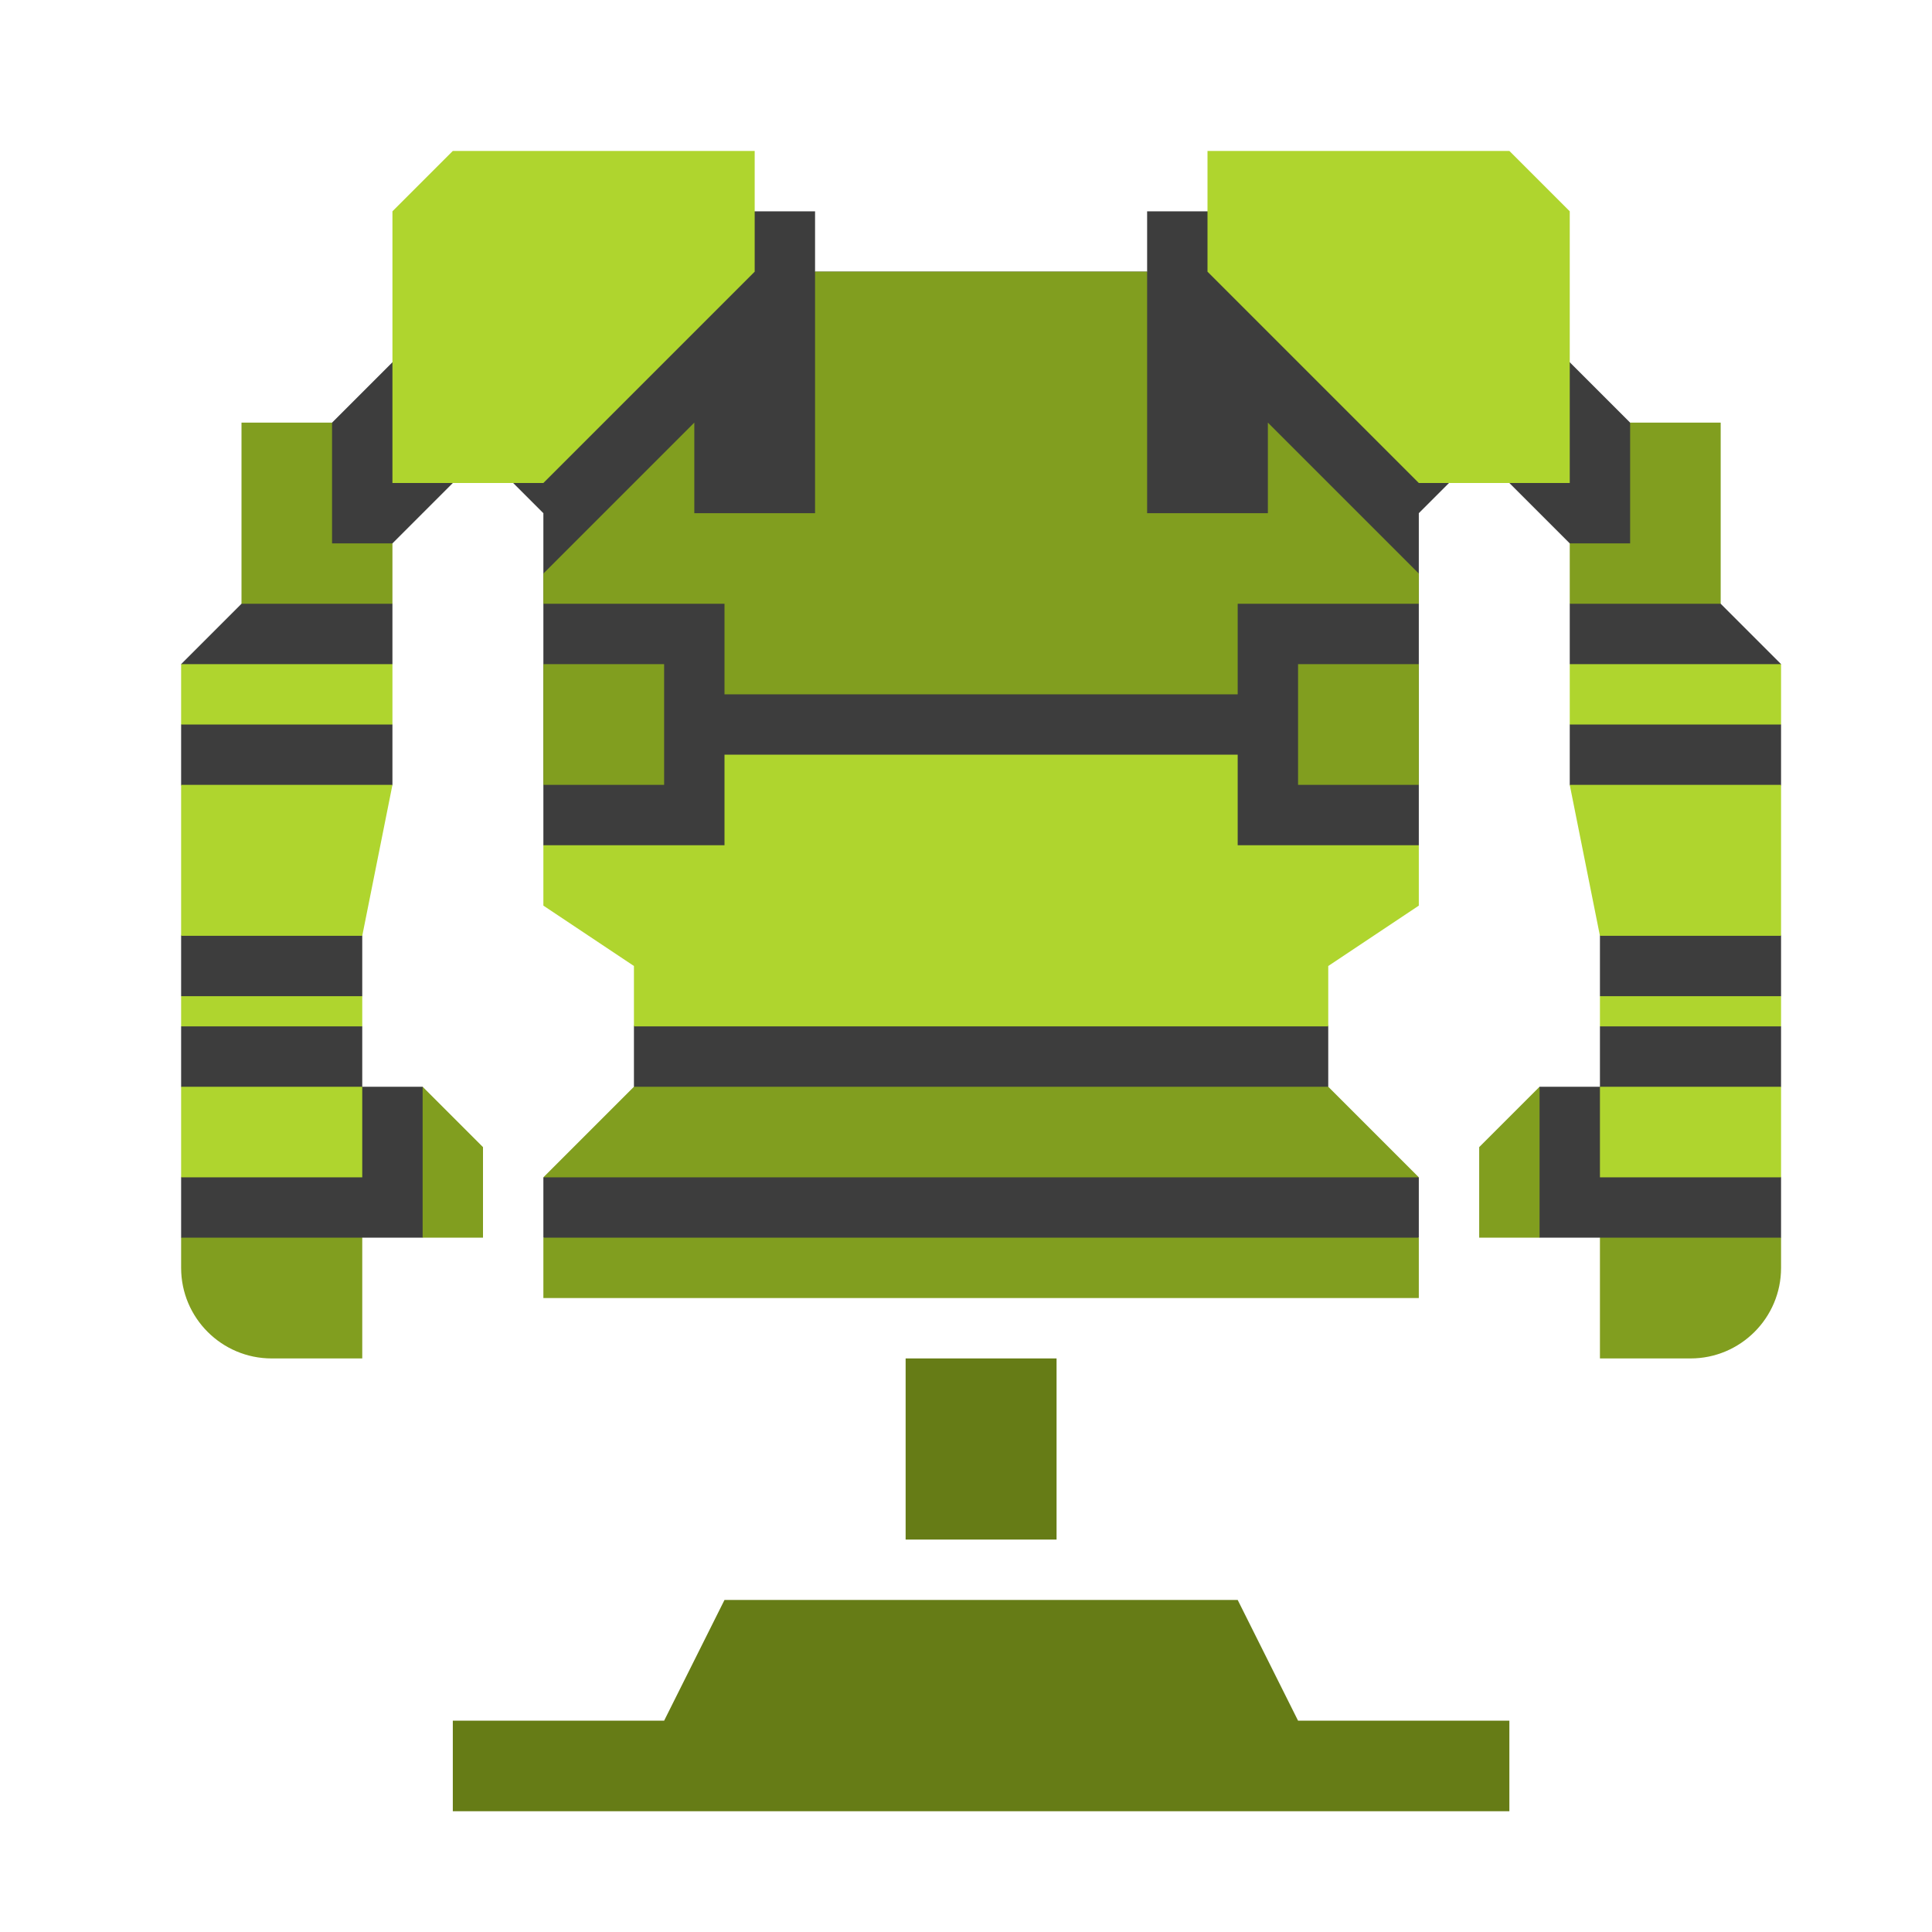 <?xml version="1.0" encoding="UTF-8" standalone="no"?>
<!DOCTYPE svg PUBLIC "-//W3C//DTD SVG 1.1//EN" "http://www.w3.org/Graphics/SVG/1.1/DTD/svg11.dtd">
<svg width="100%" height="100%" viewBox="0 0 64 64" version="1.1" xmlns="http://www.w3.org/2000/svg" xmlns:xlink="http://www.w3.org/1999/xlink" xml:space="preserve" xmlns:serif="http://www.serif.com/" style="fill-rule:evenodd;clip-rule:evenodd;stroke-linejoin:round;stroke-miterlimit:2;">
    <g transform="matrix(1,0,0,1,-128,-384)">
        <g id="Set_Rank_03" transform="matrix(1,0,0,1,128,-512)">
            <g transform="matrix(1,0,0,1,-384,0)">
                <path d="M431,913L431,924.002L427,927L428,930L428,934L431,935L431,937L428,938L405,938L402,937L402,935L405,934L405,930L406,927L402,924.002L402,913L400,911L396,915L397,916L397,918L396,919L397,920L397,922L395,924.5L396,927L396,929L395,929.5L396,930L396,932L398,932L399,934L399,936L398,937L396,937L395,938L391,938L390,937L390,935L391,933.5L390,932L390,930L391,929.5L390,929L390,927L391,924.5L390,922L390,920L391,919L390,918L393,915L393,912L402,903L411,903L411,905L422,905L422,903L431,903L440,912L440,915L443,918L442,919L443,920L443,922L442,924.5L443,927L443,929L442,929.5L443,930L443,932L442,933.5L443,935L443,937L442,938L438,938L437,937L435,937L434,936L434,934L435,932L437,932L437,930L438,929.5L437,929L437,927L438,924.5L436,922L436,920L437,919L436,918L436,916L437,915L433,911L431,913Z" style="fill-opacity:0.76;"/>
            </g>
            <g id="Color_03" transform="matrix(1,0,0,1,-384,0)">
                <path d="M399,956L399,953L406,953L408,949L425,949L427,953L434,953L434,956L399,956ZM419,941L419,947L414,947L414,941L419,941Z" style="fill:rgb(102,124,22);"/>
            </g>
            <g id="Color_02" transform="matrix(1,0,0,1,-384,0)">
                <path d="M443,937L437,937L437,941L440,941C441.656,941 443,939.656 443,938L443,937ZM390,937L396,937L396,941L393,941C391.344,941 390,939.656 390,938L390,937ZM402,939L402,937L431,937L431,939L402,939ZM435,932L433,934L433,937L435,937L435,932ZM398,932L400,934L400,937L398,937L398,932ZM402,935L405,932L428,932L431,935L402,935ZM431,918L427,918L427,922L431,922L431,918ZM402,918L406,918L406,922L402,922L402,918ZM402,915L407,910L407,913L411,913L411,905L422,905L422,913L426,913L426,910L431,915L431,916L425,916L425,919L408,919L408,916L402,916L402,915ZM438,910L441,910L441,916L436,916L436,914L438,914L438,910ZM395,910L392,910L392,916L397,916L397,914L395,914L395,910Z" style="fill:rgb(129,158,31);"/>
            </g>
            <g id="Color_01" transform="matrix(1,0,0,1,-384,0)">
                <path d="M396,932L390,932L390,935L396,935L396,932ZM437,932L443,932L443,935L437,935L437,932ZM396,929L390,929L390,930L396,930L396,929ZM437,929L443,929L443,930L437,930L437,929ZM402,924L402,926L405,928L405,930L428,930L428,928L431,926L431,924L425,924L425,921L408,921L408,924L402,924ZM390,922L397,922L396,927L390,927L390,922ZM443,922L436,922L437,927L443,927L443,922ZM397,918L390,918L390,920L397,920L397,918ZM436,918L443,918L443,920L436,920L436,918ZM409,901L399,901L397,903L397,912L402,912L409,905L409,901ZM424,901L434,901L436,903L436,912L431,912L424,905L424,901Z" style="fill:rgb(175,213,46);"/>
            </g>
        </g>
    </g>
</svg>
